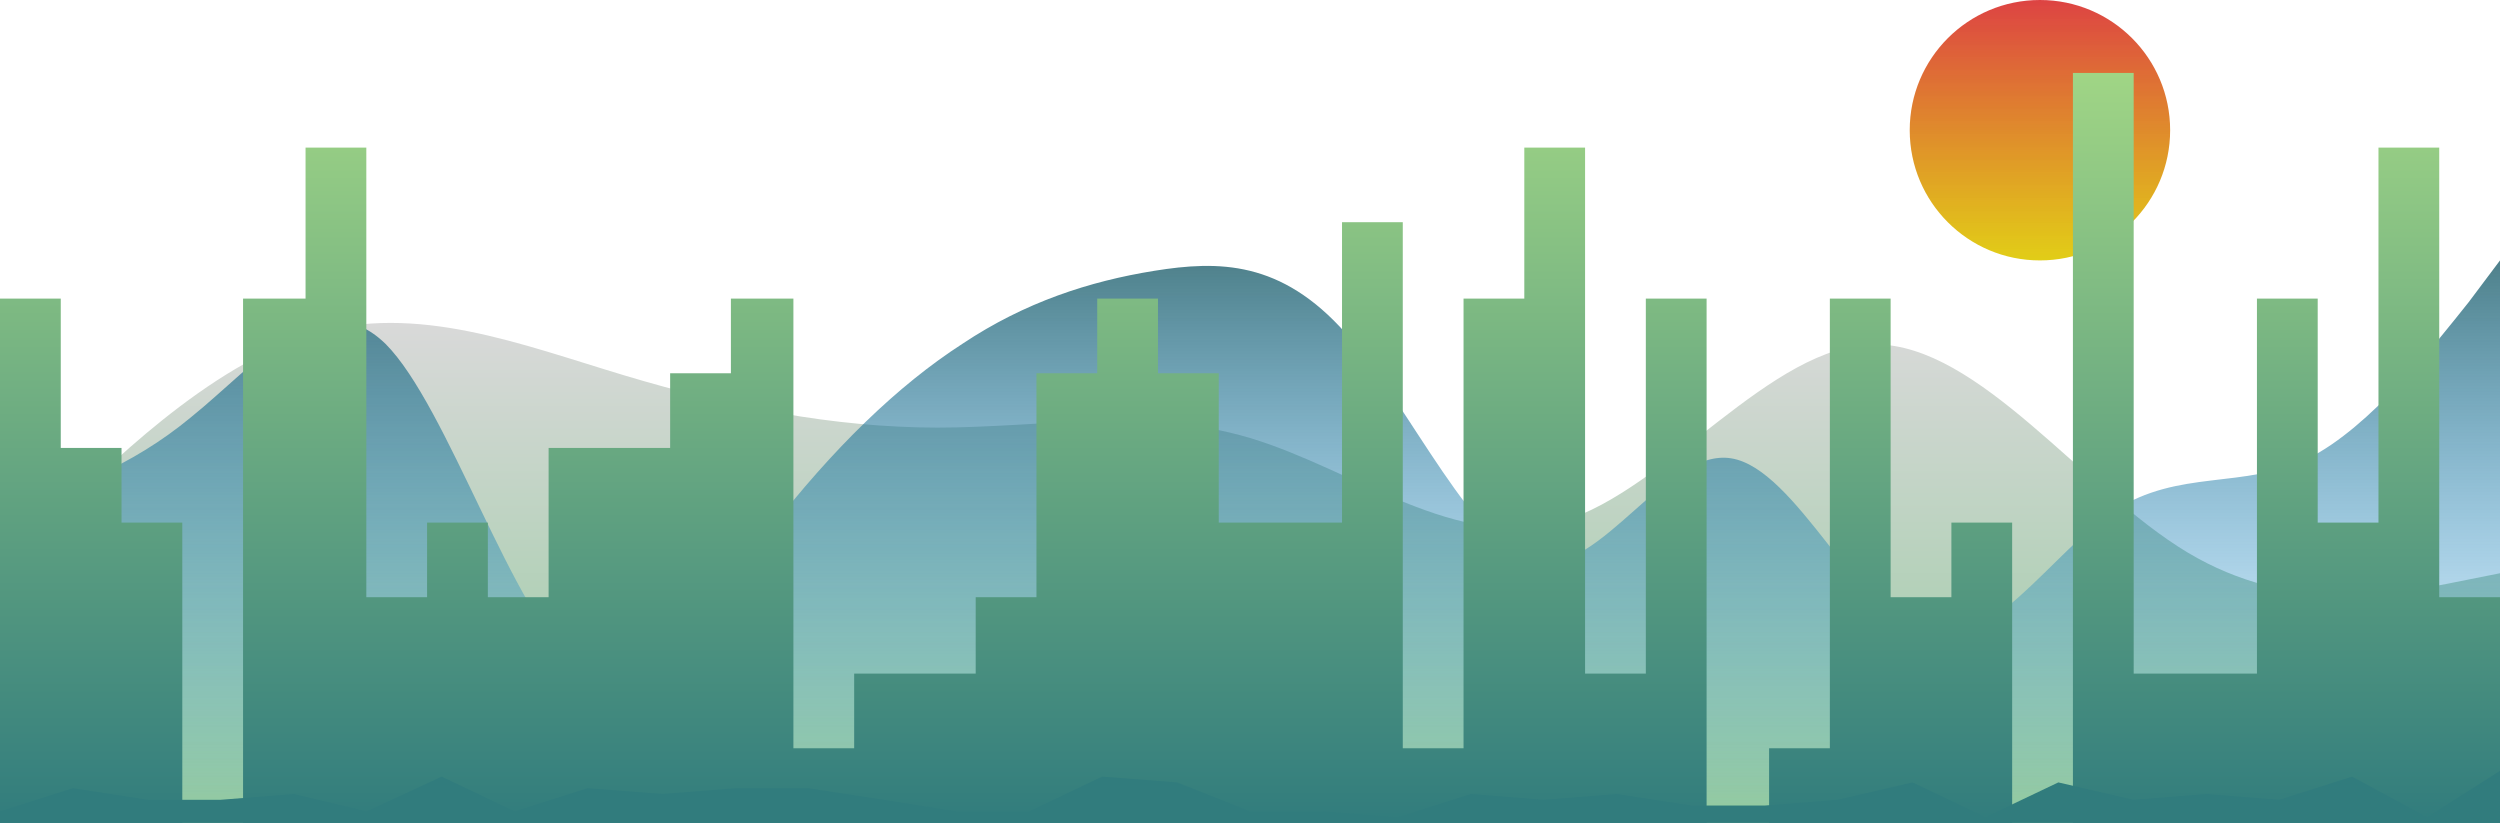 <svg width="1440" height="474" viewBox="0 0 1440 474" fill="none" xmlns="http://www.w3.org/2000/svg">
<path fill-rule="evenodd" clip-rule="evenodd" d="M0 330.187L30 300.226C60 270.265 120 210.343 180 192.367C240 174.39 300 198.359 360 216.336C420 234.312 480 246.296 540 246.296C600 246.296 660 234.312 720 252.289C780 270.265 840 318.203 900 300.226C960 282.25 1020 198.359 1080 198.359C1140 198.359 1200 282.25 1260 318.203C1320 354.156 1380 342.172 1410 336.179L1440 330.187V474H1410C1380 474 1320 474 1260 474C1200 474 1140 474 1080 474C1020 474 960 474 900 474C840 474 780 474 720 474C660 474 600 474 540 474C480 474 420 474 360 474C300 474 240 474 180 474C120 474 60 474 30 474H0V330.187Z" fill="url(#paint0_linear_6_206)"/>
<path fill-rule="evenodd" clip-rule="evenodd" d="M0 294L18 288C37.2 282 74.4 270 110.4 240C147.6 210 184.8 162 222 198C258 234 295.2 354 332.4 384C369.6 414 405.6 354 442.8 306C480 258 517.2 222 554.4 198C590.4 174 627.6 162 664.8 156C702 150 738 150 775.2 192C812.4 234 849.6 318 885.6 324C922.8 330 960 258 997.2 264C1034.4 270 1070.4 354 1107.6 366C1144.8 378 1182 318 1218 294C1255.2 270 1292.4 282 1329.6 264C1365.6 246 1402.8 198 1422 174L1440 150V474H1422C1402.8 474 1365.6 474 1329.6 474C1292.4 474 1255.2 474 1218 474C1182 474 1144.8 474 1107.6 474C1070.4 474 1034.4 474 997.2 474C960 474 922.8 474 885.6 474C849.6 474 812.4 474 775.2 474C738 474 702 474 664.8 474C627.6 474 590.4 474 554.4 474C517.2 474 480 474 442.8 474C405.6 474 369.6 474 332.4 474C295.2 474 258 474 222 474C184.8 474 147.6 474 110.4 474C74.4 474 37.2 474 18 474H0V294Z" fill="url(#paint1_linear_6_206)" fill-opacity="0.75"/>
<circle cx="1175" cy="75" r="75" fill="url(#paint2_linear_6_206)"/>
<path fill-rule="evenodd" clip-rule="evenodd" d="M0 128V172H35V258H70V301H105V474H140V172H176V85H211V344H246V301H281V344H316V258H351H386V215H421V172H457V431H492V388H527H562V344H597V215H632V172H667V215H702V301H738H773V128H808V431H843V172H878V85H913V388H948V172H983V474H1019V431H1054V172H1089V344H1124V301H1159V474H1194V42H1229V388H1264H1300V172H1335V301H1370V85H1405V344H1440V474H1405H1370H1335H1300H1264H1229H1194H1159H1124H1089H1054H1019H983H948H913H878H843H808H773H738H702H667H632H597H562H527H492H457H421H386H351H316H281H246H211H176H140H105H70H35H0V128Z" fill="url(#paint3_linear_6_206)"/>
<path fill-rule="evenodd" clip-rule="evenodd" d="M1440 444L1398 470.667L1354.8 447.333L1312.8 460.667L1270.8 457.333L1228.8 460.667L1185.6 450.667L1143.6 470.667L1101.6 450.667L1058.4 460.667L1016.4 464H974.4L931.2 457.333L889.2 460.667L847.2 457.333L805.2 470.667L762 467.333H720L678 450.667L634.8 447.333L592.8 467.333H550.8L508.8 460.667L465.6 454H423.6L381.6 457.333L338.4 454L296.4 467.333L254.4 447.333L211.2 467.333L169.2 457.333L127.2 460.667H85.2L42 454L0 467.333V474H42H85.2H127.2H169.2H211.2H254.4H296.4H338.4H381.6H423.6H465.6H508.8H550.8H592.8H634.8H678H720H762H805.2H847.2H889.2H931.2H974.4H1016.4H1058.4H1101.6H1143.6H1185.6H1228.8H1270.8H1312.8H1354.8H1398H1440V444Z" fill="url(#paint4_linear_6_206)"/>
<defs>
<linearGradient id="paint0_linear_6_206" x1="720" y1="186" x2="720" y2="474" gradientUnits="userSpaceOnUse">
<stop stop-color="#D9D9D9"/>
<stop offset="1" stop-color="#94CA9E"/>
</linearGradient>
<linearGradient id="paint1_linear_6_206" x1="720" y1="150" x2="720" y2="474" gradientUnits="userSpaceOnUse">
<stop stop-color="#135663"/>
<stop offset="1" stop-color="#0099FF" stop-opacity="0"/>
</linearGradient>
<linearGradient id="paint2_linear_6_206" x1="1175" y1="0" x2="1175" y2="150" gradientUnits="userSpaceOnUse">
<stop stop-color="#DD4343"/>
<stop offset="1" stop-color="#DFC903" stop-opacity="0.92"/>
</linearGradient>
<linearGradient id="paint3_linear_6_206" x1="720" y1="42" x2="720" y2="474" gradientUnits="userSpaceOnUse">
<stop stop-color="#A0D585"/>
<stop offset="1" stop-color="#317C7D"/>
</linearGradient>
<linearGradient id="paint4_linear_6_206" x1="720" y1="444" x2="720" y2="474" gradientUnits="userSpaceOnUse">
<stop stop-color="#317C7D"/>
<stop offset="1" stop-color="#317C7D"/>
</linearGradient>
</defs>
</svg>
